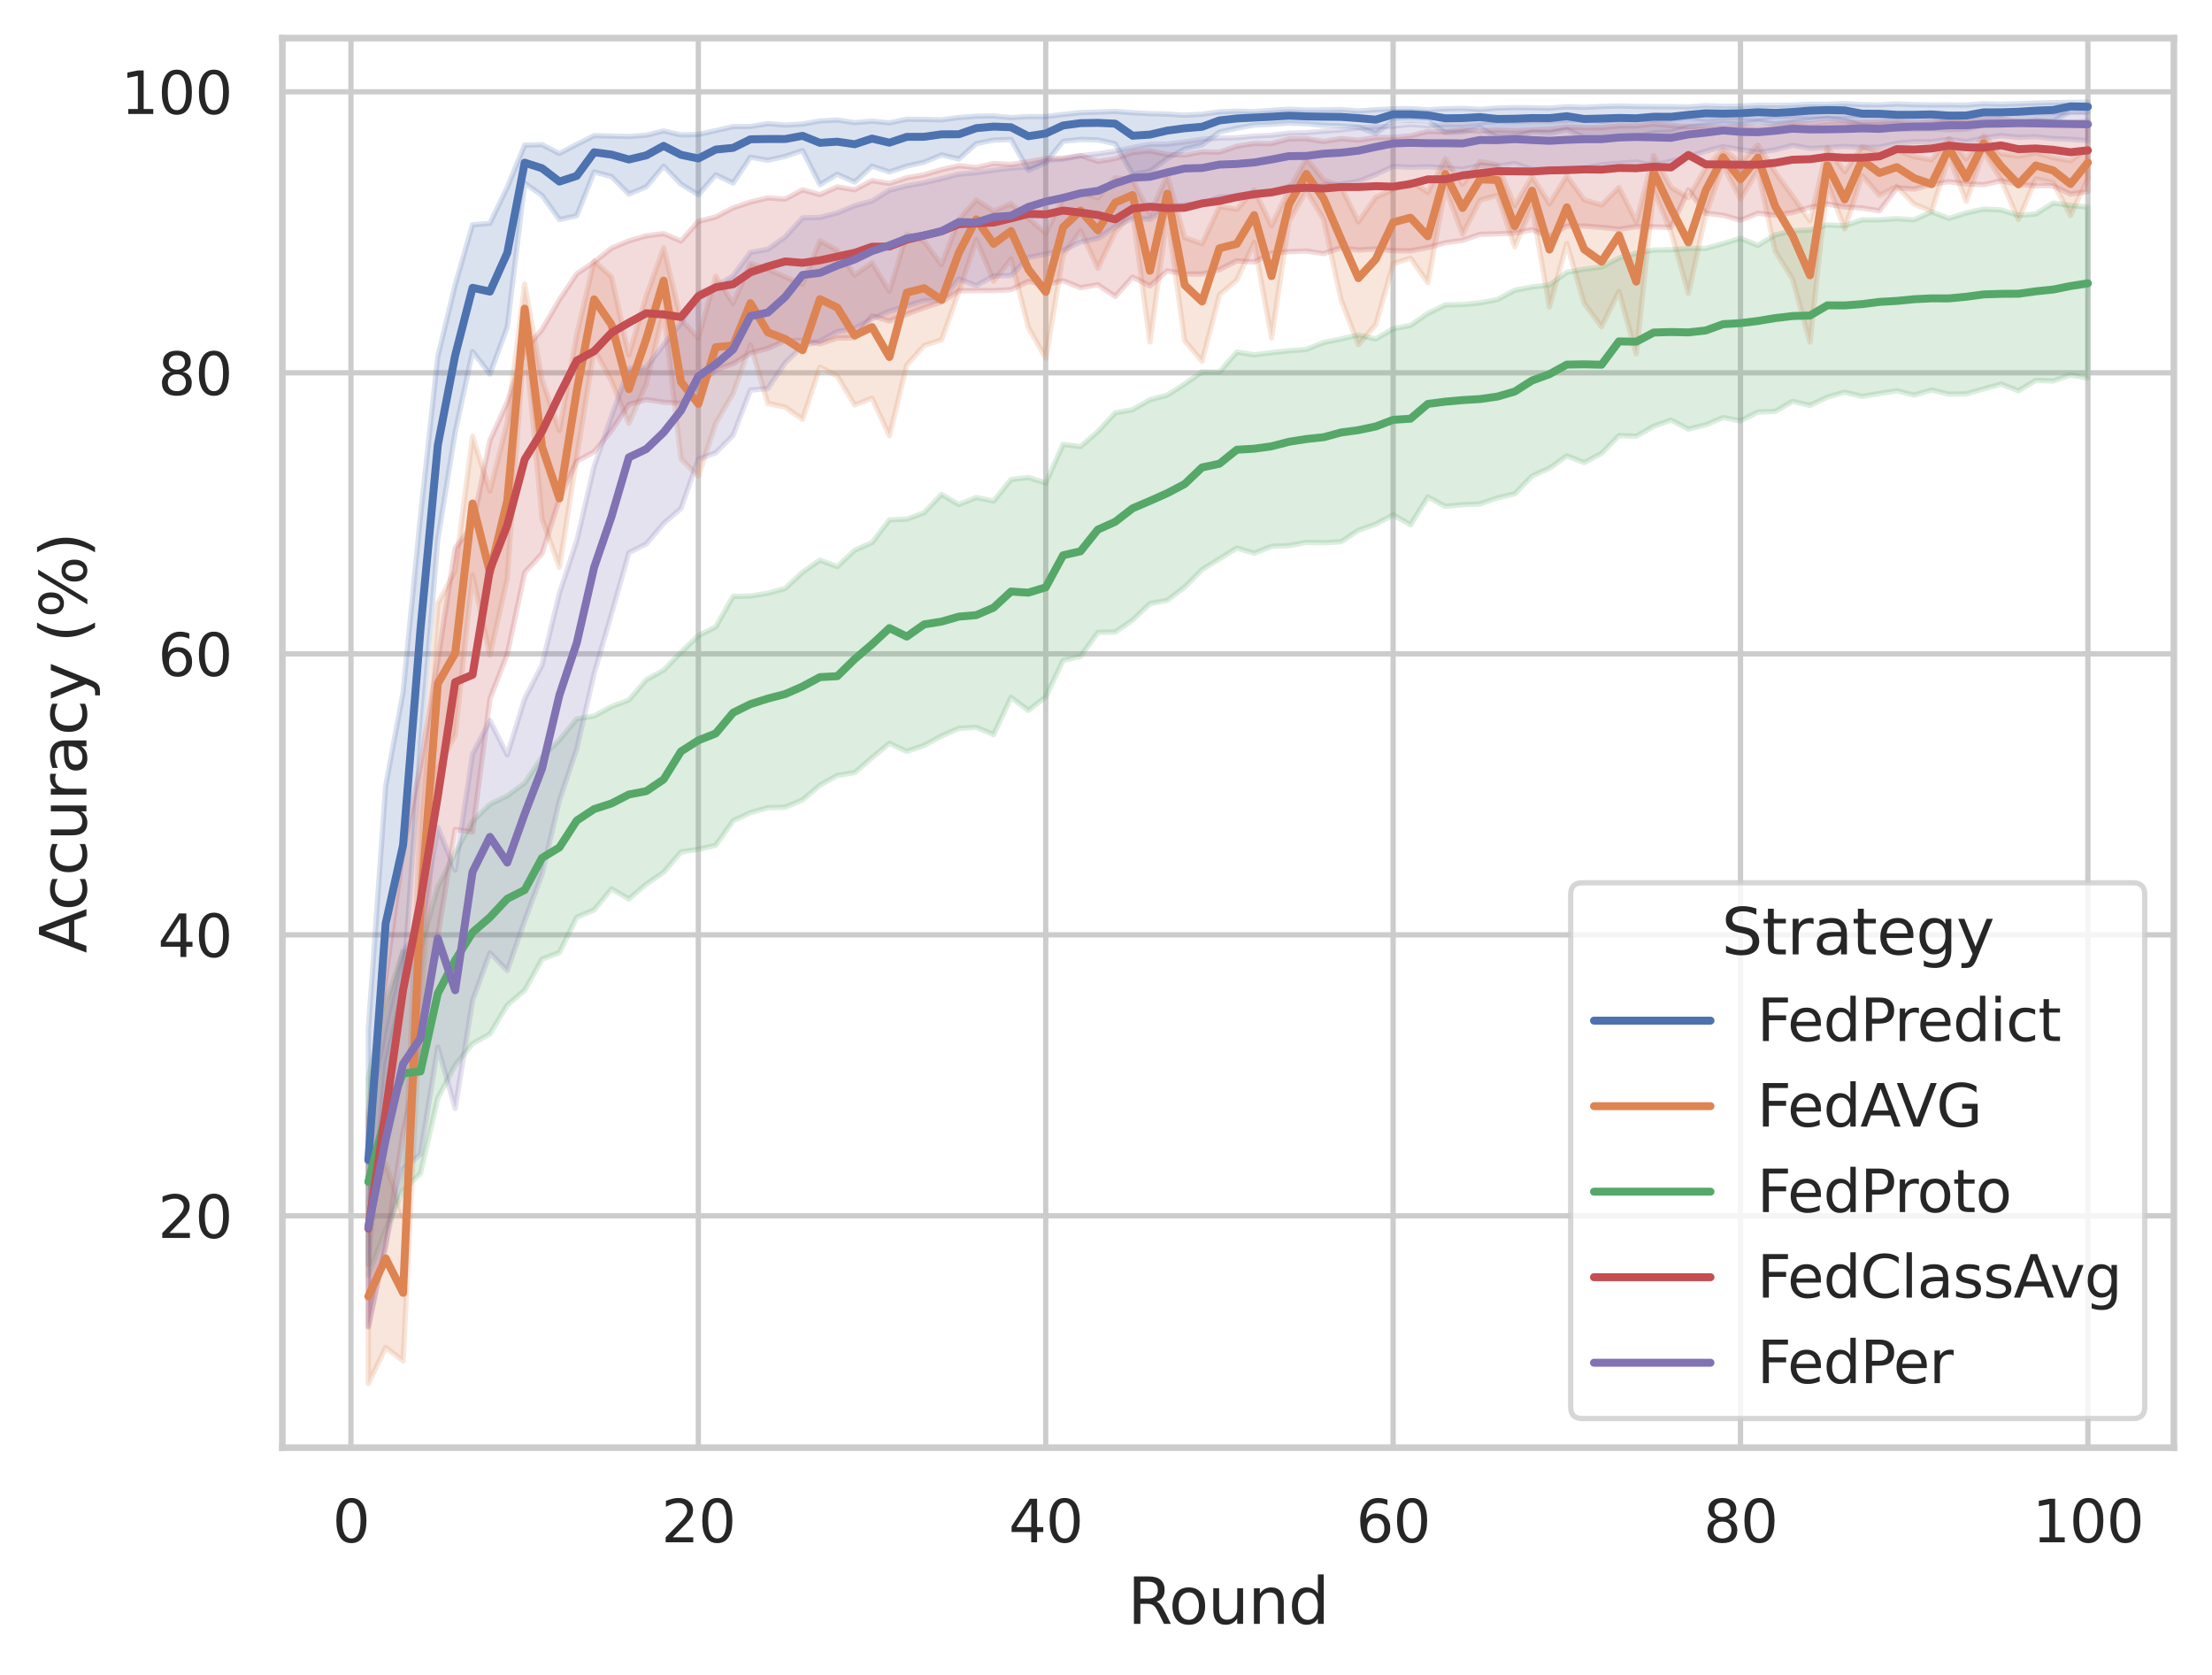 <?xml version="1.0" encoding="utf-8" standalone="no"?>
<!DOCTYPE svg PUBLIC "-//W3C//DTD SVG 1.1//EN"
  "http://www.w3.org/Graphics/SVG/1.1/DTD/svg11.dtd">
<svg xmlns:xlink="http://www.w3.org/1999/xlink" width="417.63pt" height="316.272pt" viewBox="0 0 417.63 316.272" xmlns="http://www.w3.org/2000/svg" version="1.1">
 <defs>
  <style type="text/css">*{stroke-linejoin: round; stroke-linecap: butt}</style>
 </defs>
 <g id="figure_1">
  <g id="patch_1">
   <path d="M 0 316.272 
L 417.63 316.272 
L 417.63 0 
L 0 0 
z
" style="fill: #ffffff"/>
  </g>
  <g id="axes_1">
   <g id="patch_2">
    <path d="M 53.31 273.312 
L 410.43 273.312 
L 410.43 7.2 
L 53.31 7.2 
z
" style="fill: #ffffff"/>
   </g>
   <g id="matplotlib.axis_1">
    <g id="xtick_1">
     <g id="line2d_1">
      <path d="M 66.263 273.312 
L 66.263 7.2 
" clip-path="url(#p48a1655f31)" style="fill: none; stroke: #cccccc; stroke-linecap: round"/>
     </g>
     <g id="text_1">
      <!-- 0 -->
      <g style="fill: #262626" transform="translate(62.764 291.17) scale(0.11 -0.11)">
       <defs>
        <path id="DejaVuSans-30" d="M 2034 4250 
Q 1547 4250 1301 3770 
Q 1056 3291 1056 2328 
Q 1056 1369 1301 889 
Q 1547 409 2034 409 
Q 2525 409 2770 889 
Q 3016 1369 3016 2328 
Q 3016 3291 2770 3770 
Q 2525 4250 2034 4250 
z
M 2034 4750 
Q 2819 4750 3233 4129 
Q 3647 3509 3647 2328 
Q 3647 1150 3233 529 
Q 2819 -91 2034 -91 
Q 1250 -91 836 529 
Q 422 1150 422 2328 
Q 422 3509 836 4129 
Q 1250 4750 2034 4750 
z
" transform="scale(0.016)"/>
       </defs>
       <use xlink:href="#DejaVuSans-30"/>
      </g>
     </g>
    </g>
    <g id="xtick_2">
     <g id="line2d_2">
      <path d="M 131.85 273.312 
L 131.85 7.2 
" clip-path="url(#p48a1655f31)" style="fill: none; stroke: #cccccc; stroke-linecap: round"/>
     </g>
     <g id="text_2">
      <!-- 20 -->
      <g style="fill: #262626" transform="translate(124.851 291.17) scale(0.11 -0.11)">
       <defs>
        <path id="DejaVuSans-32" d="M 1228 531 
L 3431 531 
L 3431 0 
L 469 0 
L 469 531 
Q 828 903 1448 1529 
Q 2069 2156 2228 2338 
Q 2531 2678 2651 2914 
Q 2772 3150 2772 3378 
Q 2772 3750 2511 3984 
Q 2250 4219 1831 4219 
Q 1534 4219 1204 4116 
Q 875 4013 500 3803 
L 500 4441 
Q 881 4594 1212 4672 
Q 1544 4750 1819 4750 
Q 2544 4750 2975 4387 
Q 3406 4025 3406 3419 
Q 3406 3131 3298 2873 
Q 3191 2616 2906 2266 
Q 2828 2175 2409 1742 
Q 1991 1309 1228 531 
z
" transform="scale(0.016)"/>
       </defs>
       <use xlink:href="#DejaVuSans-32"/>
       <use xlink:href="#DejaVuSans-30" x="63.623"/>
      </g>
     </g>
    </g>
    <g id="xtick_3">
     <g id="line2d_3">
      <path d="M 197.437 273.312 
L 197.437 7.2 
" clip-path="url(#p48a1655f31)" style="fill: none; stroke: #cccccc; stroke-linecap: round"/>
     </g>
     <g id="text_3">
      <!-- 40 -->
      <g style="fill: #262626" transform="translate(190.438 291.17) scale(0.11 -0.11)">
       <defs>
        <path id="DejaVuSans-34" d="M 2419 4116 
L 825 1625 
L 2419 1625 
L 2419 4116 
z
M 2253 4666 
L 3047 4666 
L 3047 1625 
L 3713 1625 
L 3713 1100 
L 3047 1100 
L 3047 0 
L 2419 0 
L 2419 1100 
L 313 1100 
L 313 1709 
L 2253 4666 
z
" transform="scale(0.016)"/>
       </defs>
       <use xlink:href="#DejaVuSans-34"/>
       <use xlink:href="#DejaVuSans-30" x="63.623"/>
      </g>
     </g>
    </g>
    <g id="xtick_4">
     <g id="line2d_4">
      <path d="M 263.024 273.312 
L 263.024 7.2 
" clip-path="url(#p48a1655f31)" style="fill: none; stroke: #cccccc; stroke-linecap: round"/>
     </g>
     <g id="text_4">
      <!-- 60 -->
      <g style="fill: #262626" transform="translate(256.025 291.17) scale(0.11 -0.11)">
       <defs>
        <path id="DejaVuSans-36" d="M 2113 2584 
Q 1688 2584 1439 2293 
Q 1191 2003 1191 1497 
Q 1191 994 1439 701 
Q 1688 409 2113 409 
Q 2538 409 2786 701 
Q 3034 994 3034 1497 
Q 3034 2003 2786 2293 
Q 2538 2584 2113 2584 
z
M 3366 4563 
L 3366 3988 
Q 3128 4100 2886 4159 
Q 2644 4219 2406 4219 
Q 1781 4219 1451 3797 
Q 1122 3375 1075 2522 
Q 1259 2794 1537 2939 
Q 1816 3084 2150 3084 
Q 2853 3084 3261 2657 
Q 3669 2231 3669 1497 
Q 3669 778 3244 343 
Q 2819 -91 2113 -91 
Q 1303 -91 875 529 
Q 447 1150 447 2328 
Q 447 3434 972 4092 
Q 1497 4750 2381 4750 
Q 2619 4750 2861 4703 
Q 3103 4656 3366 4563 
z
" transform="scale(0.016)"/>
       </defs>
       <use xlink:href="#DejaVuSans-36"/>
       <use xlink:href="#DejaVuSans-30" x="63.623"/>
      </g>
     </g>
    </g>
    <g id="xtick_5">
     <g id="line2d_5">
      <path d="M 328.61 273.312 
L 328.61 7.2 
" clip-path="url(#p48a1655f31)" style="fill: none; stroke: #cccccc; stroke-linecap: round"/>
     </g>
     <g id="text_5">
      <!-- 80 -->
      <g style="fill: #262626" transform="translate(321.612 291.17) scale(0.11 -0.11)">
       <defs>
        <path id="DejaVuSans-38" d="M 2034 2216 
Q 1584 2216 1326 1975 
Q 1069 1734 1069 1313 
Q 1069 891 1326 650 
Q 1584 409 2034 409 
Q 2484 409 2743 651 
Q 3003 894 3003 1313 
Q 3003 1734 2745 1975 
Q 2488 2216 2034 2216 
z
M 1403 2484 
Q 997 2584 770 2862 
Q 544 3141 544 3541 
Q 544 4100 942 4425 
Q 1341 4750 2034 4750 
Q 2731 4750 3128 4425 
Q 3525 4100 3525 3541 
Q 3525 3141 3298 2862 
Q 3072 2584 2669 2484 
Q 3125 2378 3379 2068 
Q 3634 1759 3634 1313 
Q 3634 634 3220 271 
Q 2806 -91 2034 -91 
Q 1263 -91 848 271 
Q 434 634 434 1313 
Q 434 1759 690 2068 
Q 947 2378 1403 2484 
z
M 1172 3481 
Q 1172 3119 1398 2916 
Q 1625 2713 2034 2713 
Q 2441 2713 2670 2916 
Q 2900 3119 2900 3481 
Q 2900 3844 2670 4047 
Q 2441 4250 2034 4250 
Q 1625 4250 1398 4047 
Q 1172 3844 1172 3481 
z
" transform="scale(0.016)"/>
       </defs>
       <use xlink:href="#DejaVuSans-38"/>
       <use xlink:href="#DejaVuSans-30" x="63.623"/>
      </g>
     </g>
    </g>
    <g id="xtick_6">
     <g id="line2d_6">
      <path d="M 394.197 273.312 
L 394.197 7.2 
" clip-path="url(#p48a1655f31)" style="fill: none; stroke: #cccccc; stroke-linecap: round"/>
     </g>
     <g id="text_6">
      <!-- 100 -->
      <g style="fill: #262626" transform="translate(383.699 291.17) scale(0.11 -0.11)">
       <defs>
        <path id="DejaVuSans-31" d="M 794 531 
L 1825 531 
L 1825 4091 
L 703 3866 
L 703 4441 
L 1819 4666 
L 2450 4666 
L 2450 531 
L 3481 531 
L 3481 0 
L 794 0 
L 794 531 
z
" transform="scale(0.016)"/>
       </defs>
       <use xlink:href="#DejaVuSans-31"/>
       <use xlink:href="#DejaVuSans-30" x="63.623"/>
       <use xlink:href="#DejaVuSans-30" x="127.246"/>
      </g>
     </g>
    </g>
    <g id="text_7">
     <!-- Round -->
     <g style="fill: #262626" transform="translate(212.886 306.576) scale(0.12 -0.12)">
      <defs>
       <path id="DejaVuSans-52" d="M 2841 2188 
Q 3044 2119 3236 1894 
Q 3428 1669 3622 1275 
L 4263 0 
L 3584 0 
L 2988 1197 
Q 2756 1666 2539 1819 
Q 2322 1972 1947 1972 
L 1259 1972 
L 1259 0 
L 628 0 
L 628 4666 
L 2053 4666 
Q 2853 4666 3247 4331 
Q 3641 3997 3641 3322 
Q 3641 2881 3436 2590 
Q 3231 2300 2841 2188 
z
M 1259 4147 
L 1259 2491 
L 2053 2491 
Q 2509 2491 2742 2702 
Q 2975 2913 2975 3322 
Q 2975 3731 2742 3939 
Q 2509 4147 2053 4147 
L 1259 4147 
z
" transform="scale(0.016)"/>
       <path id="DejaVuSans-6f" d="M 1959 3097 
Q 1497 3097 1228 2736 
Q 959 2375 959 1747 
Q 959 1119 1226 758 
Q 1494 397 1959 397 
Q 2419 397 2687 759 
Q 2956 1122 2956 1747 
Q 2956 2369 2687 2733 
Q 2419 3097 1959 3097 
z
M 1959 3584 
Q 2709 3584 3137 3096 
Q 3566 2609 3566 1747 
Q 3566 888 3137 398 
Q 2709 -91 1959 -91 
Q 1206 -91 779 398 
Q 353 888 353 1747 
Q 353 2609 779 3096 
Q 1206 3584 1959 3584 
z
" transform="scale(0.016)"/>
       <path id="DejaVuSans-75" d="M 544 1381 
L 544 3500 
L 1119 3500 
L 1119 1403 
Q 1119 906 1312 657 
Q 1506 409 1894 409 
Q 2359 409 2629 706 
Q 2900 1003 2900 1516 
L 2900 3500 
L 3475 3500 
L 3475 0 
L 2900 0 
L 2900 538 
Q 2691 219 2414 64 
Q 2138 -91 1772 -91 
Q 1169 -91 856 284 
Q 544 659 544 1381 
z
M 1991 3584 
L 1991 3584 
z
" transform="scale(0.016)"/>
       <path id="DejaVuSans-6e" d="M 3513 2113 
L 3513 0 
L 2938 0 
L 2938 2094 
Q 2938 2591 2744 2837 
Q 2550 3084 2163 3084 
Q 1697 3084 1428 2787 
Q 1159 2491 1159 1978 
L 1159 0 
L 581 0 
L 581 3500 
L 1159 3500 
L 1159 2956 
Q 1366 3272 1645 3428 
Q 1925 3584 2291 3584 
Q 2894 3584 3203 3211 
Q 3513 2838 3513 2113 
z
" transform="scale(0.016)"/>
       <path id="DejaVuSans-64" d="M 2906 2969 
L 2906 4863 
L 3481 4863 
L 3481 0 
L 2906 0 
L 2906 525 
Q 2725 213 2448 61 
Q 2172 -91 1784 -91 
Q 1150 -91 751 415 
Q 353 922 353 1747 
Q 353 2572 751 3078 
Q 1150 3584 1784 3584 
Q 2172 3584 2448 3432 
Q 2725 3281 2906 2969 
z
M 947 1747 
Q 947 1113 1208 752 
Q 1469 391 1925 391 
Q 2381 391 2643 752 
Q 2906 1113 2906 1747 
Q 2906 2381 2643 2742 
Q 2381 3103 1925 3103 
Q 1469 3103 1208 2742 
Q 947 2381 947 1747 
z
" transform="scale(0.016)"/>
      </defs>
      <use xlink:href="#DejaVuSans-52"/>
      <use xlink:href="#DejaVuSans-6f" x="64.982"/>
      <use xlink:href="#DejaVuSans-75" x="126.164"/>
      <use xlink:href="#DejaVuSans-6e" x="189.543"/>
      <use xlink:href="#DejaVuSans-64" x="252.922"/>
     </g>
    </g>
   </g>
   <g id="matplotlib.axis_2">
    <g id="ytick_1">
     <g id="line2d_7">
      <path d="M 53.31 229.54 
L 410.43 229.54 
" clip-path="url(#p48a1655f31)" style="fill: none; stroke: #cccccc; stroke-linecap: round"/>
     </g>
     <g id="text_8">
      <!-- 20 -->
      <g style="fill: #262626" transform="translate(29.812 233.719) scale(0.11 -0.11)">
       <use xlink:href="#DejaVuSans-32"/>
       <use xlink:href="#DejaVuSans-30" x="63.623"/>
      </g>
     </g>
    </g>
    <g id="ytick_2">
     <g id="line2d_8">
      <path d="M 53.31 176.489 
L 410.43 176.489 
" clip-path="url(#p48a1655f31)" style="fill: none; stroke: #cccccc; stroke-linecap: round"/>
     </g>
     <g id="text_9">
      <!-- 40 -->
      <g style="fill: #262626" transform="translate(29.812 180.668) scale(0.11 -0.11)">
       <use xlink:href="#DejaVuSans-34"/>
       <use xlink:href="#DejaVuSans-30" x="63.623"/>
      </g>
     </g>
    </g>
    <g id="ytick_3">
     <g id="line2d_9">
      <path d="M 53.31 123.438 
L 410.43 123.438 
" clip-path="url(#p48a1655f31)" style="fill: none; stroke: #cccccc; stroke-linecap: round"/>
     </g>
     <g id="text_10">
      <!-- 60 -->
      <g style="fill: #262626" transform="translate(29.812 127.617) scale(0.11 -0.11)">
       <use xlink:href="#DejaVuSans-36"/>
       <use xlink:href="#DejaVuSans-30" x="63.623"/>
      </g>
     </g>
    </g>
    <g id="ytick_4">
     <g id="line2d_10">
      <path d="M 53.31 70.386 
L 410.43 70.386 
" clip-path="url(#p48a1655f31)" style="fill: none; stroke: #cccccc; stroke-linecap: round"/>
     </g>
     <g id="text_11">
      <!-- 80 -->
      <g style="fill: #262626" transform="translate(29.812 74.566) scale(0.11 -0.11)">
       <use xlink:href="#DejaVuSans-38"/>
       <use xlink:href="#DejaVuSans-30" x="63.623"/>
      </g>
     </g>
    </g>
    <g id="ytick_5">
     <g id="line2d_11">
      <path d="M 53.31 17.335 
L 410.43 17.335 
" clip-path="url(#p48a1655f31)" style="fill: none; stroke: #cccccc; stroke-linecap: round"/>
     </g>
     <g id="text_12">
      <!-- 100 -->
      <g style="fill: #262626" transform="translate(22.814 21.514) scale(0.11 -0.11)">
       <use xlink:href="#DejaVuSans-31"/>
       <use xlink:href="#DejaVuSans-30" x="63.623"/>
       <use xlink:href="#DejaVuSans-30" x="127.246"/>
      </g>
     </g>
    </g>
    <g id="text_13">
     <!-- Accuracy (%) -->
     <g style="fill: #262626" transform="translate(16.318 179.939) rotate(-90) scale(0.12 -0.12)">
      <defs>
       <path id="DejaVuSans-41" d="M 2188 4044 
L 1331 1722 
L 3047 1722 
L 2188 4044 
z
M 1831 4666 
L 2547 4666 
L 4325 0 
L 3669 0 
L 3244 1197 
L 1141 1197 
L 716 0 
L 50 0 
L 1831 4666 
z
" transform="scale(0.016)"/>
       <path id="DejaVuSans-63" d="M 3122 3366 
L 3122 2828 
Q 2878 2963 2633 3030 
Q 2388 3097 2138 3097 
Q 1578 3097 1268 2742 
Q 959 2388 959 1747 
Q 959 1106 1268 751 
Q 1578 397 2138 397 
Q 2388 397 2633 464 
Q 2878 531 3122 666 
L 3122 134 
Q 2881 22 2623 -34 
Q 2366 -91 2075 -91 
Q 1284 -91 818 406 
Q 353 903 353 1747 
Q 353 2603 823 3093 
Q 1294 3584 2113 3584 
Q 2378 3584 2631 3529 
Q 2884 3475 3122 3366 
z
" transform="scale(0.016)"/>
       <path id="DejaVuSans-72" d="M 2631 2963 
Q 2534 3019 2420 3045 
Q 2306 3072 2169 3072 
Q 1681 3072 1420 2755 
Q 1159 2438 1159 1844 
L 1159 0 
L 581 0 
L 581 3500 
L 1159 3500 
L 1159 2956 
Q 1341 3275 1631 3429 
Q 1922 3584 2338 3584 
Q 2397 3584 2469 3576 
Q 2541 3569 2628 3553 
L 2631 2963 
z
" transform="scale(0.016)"/>
       <path id="DejaVuSans-61" d="M 2194 1759 
Q 1497 1759 1228 1600 
Q 959 1441 959 1056 
Q 959 750 1161 570 
Q 1363 391 1709 391 
Q 2188 391 2477 730 
Q 2766 1069 2766 1631 
L 2766 1759 
L 2194 1759 
z
M 3341 1997 
L 3341 0 
L 2766 0 
L 2766 531 
Q 2569 213 2275 61 
Q 1981 -91 1556 -91 
Q 1019 -91 701 211 
Q 384 513 384 1019 
Q 384 1609 779 1909 
Q 1175 2209 1959 2209 
L 2766 2209 
L 2766 2266 
Q 2766 2663 2505 2880 
Q 2244 3097 1772 3097 
Q 1472 3097 1187 3025 
Q 903 2953 641 2809 
L 641 3341 
Q 956 3463 1253 3523 
Q 1550 3584 1831 3584 
Q 2591 3584 2966 3190 
Q 3341 2797 3341 1997 
z
" transform="scale(0.016)"/>
       <path id="DejaVuSans-79" d="M 2059 -325 
Q 1816 -950 1584 -1140 
Q 1353 -1331 966 -1331 
L 506 -1331 
L 506 -850 
L 844 -850 
Q 1081 -850 1212 -737 
Q 1344 -625 1503 -206 
L 1606 56 
L 191 3500 
L 800 3500 
L 1894 763 
L 2988 3500 
L 3597 3500 
L 2059 -325 
z
" transform="scale(0.016)"/>
       <path id="DejaVuSans-20" transform="scale(0.016)"/>
       <path id="DejaVuSans-28" d="M 1984 4856 
Q 1566 4138 1362 3434 
Q 1159 2731 1159 2009 
Q 1159 1288 1364 580 
Q 1569 -128 1984 -844 
L 1484 -844 
Q 1016 -109 783 600 
Q 550 1309 550 2009 
Q 550 2706 781 3412 
Q 1013 4119 1484 4856 
L 1984 4856 
z
" transform="scale(0.016)"/>
       <path id="DejaVuSans-25" d="M 4653 2053 
Q 4381 2053 4226 1822 
Q 4072 1591 4072 1178 
Q 4072 772 4226 539 
Q 4381 306 4653 306 
Q 4919 306 5073 539 
Q 5228 772 5228 1178 
Q 5228 1588 5073 1820 
Q 4919 2053 4653 2053 
z
M 4653 2450 
Q 5147 2450 5437 2106 
Q 5728 1763 5728 1178 
Q 5728 594 5436 251 
Q 5144 -91 4653 -91 
Q 4153 -91 3862 251 
Q 3572 594 3572 1178 
Q 3572 1766 3864 2108 
Q 4156 2450 4653 2450 
z
M 1428 4353 
Q 1159 4353 1004 4120 
Q 850 3888 850 3481 
Q 850 3069 1003 2837 
Q 1156 2606 1428 2606 
Q 1700 2606 1854 2837 
Q 2009 3069 2009 3481 
Q 2009 3884 1853 4118 
Q 1697 4353 1428 4353 
z
M 4250 4750 
L 4750 4750 
L 1831 -91 
L 1331 -91 
L 4250 4750 
z
M 1428 4750 
Q 1922 4750 2215 4408 
Q 2509 4066 2509 3481 
Q 2509 2891 2217 2550 
Q 1925 2209 1428 2209 
Q 931 2209 642 2551 
Q 353 2894 353 3481 
Q 353 4063 643 4406 
Q 934 4750 1428 4750 
z
" transform="scale(0.016)"/>
       <path id="DejaVuSans-29" d="M 513 4856 
L 1013 4856 
Q 1481 4119 1714 3412 
Q 1947 2706 1947 2009 
Q 1947 1309 1714 600 
Q 1481 -109 1013 -844 
L 513 -844 
Q 928 -128 1133 580 
Q 1338 1288 1338 2009 
Q 1338 2731 1133 3434 
Q 928 4138 513 4856 
z
" transform="scale(0.016)"/>
      </defs>
      <use xlink:href="#DejaVuSans-41"/>
      <use xlink:href="#DejaVuSans-63" x="66.658"/>
      <use xlink:href="#DejaVuSans-63" x="121.639"/>
      <use xlink:href="#DejaVuSans-75" x="176.619"/>
      <use xlink:href="#DejaVuSans-72" x="239.998"/>
      <use xlink:href="#DejaVuSans-61" x="281.111"/>
      <use xlink:href="#DejaVuSans-63" x="342.391"/>
      <use xlink:href="#DejaVuSans-79" x="397.371"/>
      <use xlink:href="#DejaVuSans-20" x="456.551"/>
      <use xlink:href="#DejaVuSans-28" x="488.338"/>
      <use xlink:href="#DejaVuSans-25" x="527.352"/>
      <use xlink:href="#DejaVuSans-29" x="622.371"/>
     </g>
    </g>
   </g>
   <g id="PolyCollection_1">
    <defs>
     <path id="mb76aafda87" d="M 69.543 -121.993 
L 69.543 -77.539 
L 72.822 -115.232 
L 76.101 -129.69 
L 79.381 -175.69 
L 82.66 -214.46 
L 85.939 -234.716 
L 89.219 -249.898 
L 92.498 -245.663 
L 95.777 -254.578 
L 99.057 -281.689 
L 102.336 -279.394 
L 105.615 -274.829 
L 108.895 -275.548 
L 112.174 -283.821 
L 115.453 -282.948 
L 118.733 -279.639 
L 122.012 -281.008 
L 125.291 -284.905 
L 128.571 -281.523 
L 131.85 -279.495 
L 135.13 -283.277 
L 138.409 -281.712 
L 141.688 -286.595 
L 144.968 -286.016 
L 148.247 -286.761 
L 151.526 -287.848 
L 154.806 -281.404 
L 158.085 -283.396 
L 161.364 -281.898 
L 164.644 -284.91 
L 167.923 -283.811 
L 171.202 -284.914 
L 174.482 -285.649 
L 177.761 -287.031 
L 181.04 -286.265 
L 184.32 -289.161 
L 187.599 -289.819 
L 190.878 -289.949 
L 194.158 -284.106 
L 197.437 -285.535 
L 200.716 -289.598 
L 203.996 -289.946 
L 207.275 -289.86 
L 210.554 -289.135 
L 213.834 -283.334 
L 217.113 -283.934 
L 220.392 -286.351 
L 223.672 -288.141 
L 226.951 -288.947 
L 230.23 -291.33 
L 233.51 -292.081 
L 236.789 -292.666 
L 240.068 -292.821 
L 243.348 -293.045 
L 246.627 -292.917 
L 249.906 -292.612 
L 253.186 -292.506 
L 256.465 -292.31 
L 259.744 -291.081 
L 263.024 -293.473 
L 266.303 -293.586 
L 269.582 -293.448 
L 272.862 -291.255 
L 276.141 -291.378 
L 279.42 -292.22 
L 282.7 -290.335 
L 285.979 -290.448 
L 289.258 -291.378 
L 292.538 -291.128 
L 295.817 -291.828 
L 299.096 -290.332 
L 302.376 -290.287 
L 305.655 -290.32 
L 308.934 -290.378 
L 312.214 -291.212 
L 315.493 -291.31 
L 318.772 -292.321 
L 322.052 -292.655 
L 325.331 -293.004 
L 328.61 -292.814 
L 331.89 -293.317 
L 335.169 -292.843 
L 338.449 -293.249 
L 341.728 -293.559 
L 345.007 -293.979 
L 348.287 -293.548 
L 351.566 -292.588 
L 354.845 -292.167 
L 358.125 -291.867 
L 361.404 -291.88 
L 364.683 -291.961 
L 367.963 -291.784 
L 371.242 -291.883 
L 374.521 -292.691 
L 377.801 -292.847 
L 381.08 -292.966 
L 384.359 -293.471 
L 387.639 -293.385 
L 390.918 -295.294 
L 394.197 -295.15 
L 394.197 -296.976 
L 394.197 -296.976 
L 390.918 -296.939 
L 387.639 -296.883 
L 384.359 -296.812 
L 381.08 -296.687 
L 377.801 -296.591 
L 374.521 -296.692 
L 371.242 -296.436 
L 367.963 -296.482 
L 364.683 -296.47 
L 361.404 -296.509 
L 358.125 -296.646 
L 354.845 -296.47 
L 351.566 -296.516 
L 348.287 -296.704 
L 345.007 -296.561 
L 341.728 -296.597 
L 338.449 -296.451 
L 335.169 -296.376 
L 331.89 -296.408 
L 328.61 -296.234 
L 325.331 -296.204 
L 322.052 -296.33 
L 318.772 -296.09 
L 315.493 -296.144 
L 312.214 -296.149 
L 308.934 -296.179 
L 305.655 -296.276 
L 302.376 -296.175 
L 299.096 -296.003 
L 295.817 -296.122 
L 292.538 -295.849 
L 289.258 -295.931 
L 285.979 -295.958 
L 282.7 -295.873 
L 279.42 -295.611 
L 276.141 -295.817 
L 272.862 -295.743 
L 269.582 -295.536 
L 266.303 -295.761 
L 263.024 -295.714 
L 259.744 -295.554 
L 256.465 -295.32 
L 253.186 -295.574 
L 249.906 -295.527 
L 246.627 -295.502 
L 243.348 -295.655 
L 240.068 -295.431 
L 236.789 -295.195 
L 233.51 -295.274 
L 230.23 -295.146 
L 226.951 -294.7 
L 223.672 -294.526 
L 220.392 -294.739 
L 217.113 -294.816 
L 213.834 -294.992 
L 210.554 -295.237 
L 207.275 -295.117 
L 203.996 -295.002 
L 200.716 -294.663 
L 197.437 -294.255 
L 194.158 -294.281 
L 190.878 -294.062 
L 187.599 -294.375 
L 184.32 -294.331 
L 181.04 -294.082 
L 177.761 -293.648 
L 174.482 -293.721 
L 171.202 -293.753 
L 167.923 -293.085 
L 164.644 -293.389 
L 161.364 -293.121 
L 158.085 -293.605 
L 154.806 -293.437 
L 151.526 -292.847 
L 148.247 -292.648 
L 144.968 -292.93 
L 141.688 -292.395 
L 138.409 -292.37 
L 135.13 -291.608 
L 131.85 -290.891 
L 128.571 -290.797 
L 125.291 -291.557 
L 122.012 -290.741 
L 118.733 -290.497 
L 115.453 -290.59 
L 112.174 -290.663 
L 108.895 -289.007 
L 105.615 -287.296 
L 102.336 -288.955 
L 99.057 -288.873 
L 95.777 -280.903 
L 92.498 -274.106 
L 89.219 -273.841 
L 85.939 -262.468 
L 82.66 -248.954 
L 79.381 -218.725 
L 76.101 -185.507 
L 72.822 -167.902 
L 69.543 -121.993 
z
" style="stroke: #4c72b0; stroke-opacity: 0.2"/>
    </defs>
    <g clip-path="url(#p48a1655f31)">
     <use xlink:href="#mb76aafda87" x="0" y="316.272" style="fill: #4c72b0; fill-opacity: 0.2; stroke: #4c72b0; stroke-opacity: 0.2"/>
    </g>
   </g>
   <g id="PolyCollection_2">
    <defs>
     <path id="m22047b5c78" d="M 69.543 -89.647 
L 69.543 -55.056 
L 72.822 -61.88 
L 76.101 -59.355 
L 79.381 -125.767 
L 82.66 -171.213 
L 85.939 -177.458 
L 89.219 -207.678 
L 92.498 -192.587 
L 95.777 -207.056 
L 99.057 -253.133 
L 102.336 -218.365 
L 105.615 -209.175 
L 108.895 -230.017 
L 112.174 -250.336 
L 115.453 -244.319 
L 118.733 -236.33 
L 122.012 -243.762 
L 125.291 -257.443 
L 128.571 -229.636 
L 131.85 -226.345 
L 135.13 -236.361 
L 138.409 -241.976 
L 141.688 -251.187 
L 144.968 -240.123 
L 148.247 -239.396 
L 151.526 -237.114 
L 154.806 -246.988 
L 158.085 -245.276 
L 161.364 -239.814 
L 164.644 -241.106 
L 167.923 -234.016 
L 171.202 -247.381 
L 174.482 -251.041 
L 177.761 -252.126 
L 181.04 -261.205 
L 184.32 -271.006 
L 187.599 -263.199 
L 190.878 -267.371 
L 194.158 -254.445 
L 197.437 -248.671 
L 200.716 -268.08 
L 203.996 -272.701 
L 207.275 -265.614 
L 210.554 -272.501 
L 213.834 -276.071 
L 217.113 -251.702 
L 220.392 -275.595 
L 223.672 -251.962 
L 226.951 -248.076 
L 230.23 -260.634 
L 233.51 -263.428 
L 236.789 -270.513 
L 240.068 -252.474 
L 243.348 -274.42 
L 246.627 -280.256 
L 249.906 -274.822 
L 253.186 -259.747 
L 256.465 -251.178 
L 259.744 -254.99 
L 263.024 -266.474 
L 266.303 -267.545 
L 269.582 -262.879 
L 272.862 -280.709 
L 276.141 -272.046 
L 279.42 -278.45 
L 282.7 -279.403 
L 285.979 -269.703 
L 289.258 -277.24 
L 292.538 -258.343 
L 295.817 -270.303 
L 299.096 -259.012 
L 302.376 -254.561 
L 305.655 -261.249 
L 308.934 -249.443 
L 312.214 -280.343 
L 315.493 -272.495 
L 318.772 -260.898 
L 322.052 -275.794 
L 325.331 -285.006 
L 328.61 -278.689 
L 331.89 -284.089 
L 335.169 -268.829 
L 338.449 -263.588 
L 341.728 -251.681 
L 345.007 -281.811 
L 348.287 -273.047 
L 351.566 -283.125 
L 354.845 -279.388 
L 358.125 -281.073 
L 361.404 -277.74 
L 364.683 -276.387 
L 367.963 -286.655 
L 371.242 -278.267 
L 374.521 -287.563 
L 377.801 -282.367 
L 381.08 -274.823 
L 384.359 -282.507 
L 387.639 -281.791 
L 390.918 -275.588 
L 394.197 -282.544 
L 394.197 -288.335 
L 394.197 -288.335 
L 390.918 -285.903 
L 387.639 -286.503 
L 384.359 -287.432 
L 381.08 -286.786 
L 377.801 -287.285 
L 374.521 -290.64 
L 371.242 -286.276 
L 367.963 -290.066 
L 364.683 -286.106 
L 361.404 -286.692 
L 358.125 -287.892 
L 354.845 -287.568 
L 351.566 -288.64 
L 348.287 -283.862 
L 345.007 -288.429 
L 341.728 -274.587 
L 338.449 -279.292 
L 335.169 -283.756 
L 331.89 -288.915 
L 328.61 -285.581 
L 325.331 -288.134 
L 322.052 -284.576 
L 318.772 -278.949 
L 315.493 -280.906 
L 312.214 -286.894 
L 308.934 -274.444 
L 305.655 -280.87 
L 302.376 -277.565 
L 299.096 -278.563 
L 295.817 -283.052 
L 292.538 -277.79 
L 289.258 -282.955 
L 285.979 -277.467 
L 282.7 -285.191 
L 279.42 -285.77 
L 276.141 -281.51 
L 272.862 -286.283 
L 269.582 -279.975 
L 266.303 -281.989 
L 263.024 -280.489 
L 259.744 -279.024 
L 256.465 -274.405 
L 253.186 -280.976 
L 249.906 -282.348 
L 246.627 -286.35 
L 243.348 -280.461 
L 240.068 -273.683 
L 236.789 -280.401 
L 233.51 -276.758 
L 230.23 -277.267 
L 226.951 -270.255 
L 223.672 -271.416 
L 220.392 -283.201 
L 217.113 -275.924 
L 213.834 -282.366 
L 210.554 -282.71 
L 207.275 -278.911 
L 203.996 -279.953 
L 200.716 -278.816 
L 197.437 -272.248 
L 194.158 -275.066 
L 190.878 -277.809 
L 187.599 -276.424 
L 184.32 -278.548 
L 181.04 -274.809 
L 177.761 -266.3 
L 174.482 -270.717 
L 171.202 -272.081 
L 167.923 -261.283 
L 164.644 -266.645 
L 161.364 -264.34 
L 158.085 -268.988 
L 154.806 -270.831 
L 151.526 -262.585 
L 148.247 -264.008 
L 144.968 -265.439 
L 141.688 -266.563 
L 138.409 -258.958 
L 135.13 -264.096 
L 131.85 -252.43 
L 128.571 -256.033 
L 125.291 -269.502 
L 122.012 -260.342 
L 118.733 -249.266 
L 115.453 -263.994 
L 112.174 -267.02 
L 108.895 -253.091 
L 105.615 -234.999 
L 102.336 -244.615 
L 99.057 -262.624 
L 95.777 -236.501 
L 92.498 -223.566 
L 89.219 -233.889 
L 85.939 -208.533 
L 82.66 -202.317 
L 79.381 -163.094 
L 76.101 -86.539 
L 72.822 -96.58 
L 69.543 -89.647 
z
" style="stroke: #dd8452; stroke-opacity: 0.2"/>
    </defs>
    <g clip-path="url(#p48a1655f31)">
     <use xlink:href="#m22047b5c78" x="0" y="316.272" style="fill: #dd8452; fill-opacity: 0.2; stroke: #dd8452; stroke-opacity: 0.2"/>
    </g>
   </g>
   <g id="PolyCollection_3">
    <defs>
     <path id="m32f30359c5" d="M 69.543 -112.751 
L 69.543 -75.556 
L 72.822 -84.195 
L 76.101 -91.62 
L 79.381 -94.727 
L 82.66 -108.948 
L 85.939 -115.195 
L 89.219 -119.23 
L 92.498 -121.092 
L 95.777 -126.527 
L 99.057 -129.316 
L 102.336 -135.189 
L 105.615 -136.446 
L 108.895 -143.107 
L 112.174 -144.489 
L 115.453 -148.45 
L 118.733 -146.551 
L 122.012 -149.348 
L 125.291 -151.592 
L 128.571 -155.434 
L 131.85 -155.928 
L 135.13 -156.688 
L 138.409 -161.323 
L 141.688 -162.853 
L 144.968 -163.791 
L 148.247 -163.877 
L 151.526 -165.269 
L 154.806 -168.053 
L 158.085 -169.868 
L 161.364 -170.415 
L 164.644 -173.236 
L 167.923 -175.945 
L 171.202 -174.41 
L 174.482 -175.532 
L 177.761 -177.325 
L 181.04 -178.764 
L 184.32 -178.947 
L 187.599 -177.593 
L 190.878 -184.616 
L 194.158 -182.147 
L 197.437 -184.707 
L 200.716 -191.588 
L 203.996 -192.361 
L 207.275 -196.872 
L 210.554 -196.959 
L 213.834 -199.196 
L 217.113 -202.326 
L 220.392 -202.935 
L 223.672 -205.431 
L 226.951 -208.744 
L 230.23 -210.763 
L 233.51 -212.805 
L 236.789 -211.83 
L 240.068 -213.128 
L 243.348 -213.259 
L 246.627 -213.874 
L 249.906 -213.811 
L 253.186 -213.982 
L 256.465 -216.148 
L 259.744 -217.317 
L 263.024 -219.066 
L 266.303 -217.197 
L 269.582 -222.454 
L 272.862 -220.679 
L 276.141 -220.982 
L 279.42 -221.12 
L 282.7 -222.267 
L 285.979 -223.035 
L 289.258 -226.42 
L 292.538 -227.878 
L 295.817 -230.204 
L 299.096 -228.945 
L 302.376 -230.671 
L 305.655 -234.036 
L 308.934 -233.927 
L 312.214 -235.783 
L 315.493 -236.966 
L 318.772 -235.254 
L 322.052 -236.072 
L 325.331 -237.428 
L 328.61 -236.815 
L 331.89 -238.488 
L 335.169 -238.6 
L 338.449 -240.502 
L 341.728 -239.731 
L 345.007 -241.298 
L 348.287 -242.231 
L 351.566 -241.429 
L 354.845 -241.973 
L 358.125 -242.493 
L 361.404 -241.675 
L 364.683 -242.633 
L 367.963 -241.867 
L 371.242 -241.91 
L 374.521 -242.853 
L 377.801 -243.754 
L 381.08 -242.496 
L 384.359 -244.461 
L 387.639 -244.338 
L 390.918 -245.478 
L 394.197 -244.895 
L 394.197 -277.169 
L 394.197 -277.169 
L 390.918 -277.485 
L 387.639 -277.925 
L 384.359 -275.866 
L 381.08 -275.61 
L 377.801 -276.642 
L 374.521 -276.789 
L 371.242 -276.08 
L 367.963 -275.039 
L 364.683 -276.271 
L 361.404 -274.765 
L 358.125 -274.989 
L 354.845 -274.768 
L 351.566 -274.754 
L 348.287 -273.657 
L 345.007 -273.812 
L 341.728 -272.848 
L 338.449 -272.719 
L 335.169 -271.911 
L 331.89 -269.937 
L 328.61 -271.284 
L 325.331 -270.292 
L 322.052 -269.366 
L 318.772 -269.381 
L 315.493 -269.122 
L 312.214 -269.068 
L 308.934 -268.458 
L 305.655 -267.561 
L 302.376 -265.856 
L 299.096 -265.455 
L 295.817 -264.864 
L 292.538 -262.471 
L 289.258 -262.107 
L 285.979 -261.471 
L 282.7 -259.716 
L 279.42 -259.099 
L 276.141 -258.762 
L 272.862 -258.704 
L 269.582 -257.097 
L 266.303 -254.843 
L 263.024 -254.198 
L 259.744 -252.268 
L 256.465 -253.042 
L 253.186 -252.269 
L 249.906 -251.613 
L 246.627 -250.298 
L 243.348 -250.047 
L 240.068 -249.687 
L 236.789 -249.285 
L 233.51 -249.795 
L 230.23 -246.026 
L 226.951 -246.044 
L 223.672 -243.774 
L 220.392 -241.679 
L 217.113 -240.798 
L 213.834 -238.923 
L 210.554 -238.324 
L 207.275 -234.788 
L 203.996 -231.953 
L 200.716 -232.378 
L 197.437 -225.089 
L 194.158 -226.135 
L 190.878 -225.738 
L 187.599 -221.686 
L 184.32 -222.343 
L 181.04 -221.015 
L 177.761 -222.939 
L 174.482 -219.471 
L 171.202 -218.266 
L 167.923 -218.116 
L 164.644 -213.835 
L 161.364 -212.395 
L 158.085 -209.299 
L 154.806 -210.517 
L 151.526 -208.244 
L 148.247 -205.17 
L 144.968 -204.288 
L 141.688 -203.744 
L 138.409 -203.674 
L 135.13 -197.911 
L 131.85 -196.287 
L 128.571 -193.108 
L 125.291 -189.738 
L 122.012 -187.923 
L 118.733 -184.125 
L 115.453 -182.881 
L 112.174 -181.093 
L 108.895 -180.562 
L 105.615 -176.583 
L 102.336 -173.337 
L 99.057 -168.446 
L 95.777 -166.009 
L 92.498 -164.425 
L 89.219 -161.194 
L 85.939 -155.245 
L 82.66 -148.865 
L 79.381 -137.169 
L 76.101 -136.531 
L 72.822 -127.123 
L 69.543 -112.751 
z
" style="stroke: #55a868; stroke-opacity: 0.2"/>
    </defs>
    <g clip-path="url(#p48a1655f31)">
     <use xlink:href="#m32f30359c5" x="0" y="316.272" style="fill: #55a868; fill-opacity: 0.2; stroke: #55a868; stroke-opacity: 0.2"/>
    </g>
   </g>
   <g id="PolyCollection_4">
    <defs>
     <path id="me67815e370" d="M 69.543 -106.506 
L 69.543 -65.696 
L 72.822 -81.042 
L 76.101 -102.549 
L 79.381 -117.723 
L 82.66 -139.645 
L 85.939 -159.689 
L 89.219 -159.189 
L 92.498 -184.32 
L 95.777 -192.811 
L 99.057 -208.198 
L 102.336 -211.77 
L 105.615 -222.131 
L 108.895 -229.205 
L 112.174 -230.973 
L 115.453 -234.99 
L 118.733 -239.906 
L 122.012 -240.844 
L 125.291 -240.335 
L 128.571 -240.135 
L 131.85 -243.384 
L 135.13 -246.455 
L 138.409 -247.619 
L 141.688 -249.629 
L 144.968 -250.514 
L 148.247 -251.962 
L 151.526 -252.02 
L 154.806 -251.366 
L 158.085 -252.454 
L 161.364 -252.502 
L 164.644 -256.662 
L 167.923 -255.654 
L 171.202 -256.968 
L 174.482 -258.183 
L 177.761 -259.249 
L 181.04 -261.388 
L 184.32 -261.406 
L 187.599 -261.43 
L 190.878 -261.587 
L 194.158 -263.144 
L 197.437 -262.568 
L 200.716 -263.28 
L 203.996 -261.956 
L 207.275 -262.522 
L 210.554 -260.313 
L 213.834 -263.966 
L 217.113 -262.304 
L 220.392 -265.137 
L 223.672 -264.542 
L 226.951 -264.533 
L 230.23 -265.377 
L 233.51 -267.024 
L 236.789 -266.813 
L 240.068 -268.486 
L 243.348 -268.766 
L 246.627 -268.875 
L 249.906 -268.394 
L 253.186 -269.497 
L 256.465 -269.061 
L 259.744 -269.274 
L 263.024 -268.939 
L 266.303 -268.914 
L 269.582 -269.532 
L 272.862 -270.445 
L 276.141 -270.902 
L 279.42 -272.035 
L 282.7 -272.128 
L 285.979 -272.286 
L 289.258 -272.904 
L 292.538 -271.599 
L 295.817 -273.592 
L 299.096 -273.599 
L 302.376 -273.345 
L 305.655 -272.993 
L 308.934 -273.493 
L 312.214 -273.436 
L 315.493 -273.358 
L 318.772 -280.413 
L 322.052 -276.02 
L 325.331 -275.634 
L 328.61 -274.699 
L 331.89 -276.01 
L 335.169 -275.644 
L 338.449 -276.16 
L 341.728 -277.123 
L 345.007 -277.754 
L 348.287 -277.202 
L 351.566 -277.015 
L 354.845 -276.486 
L 358.125 -280.811 
L 361.404 -280.578 
L 364.683 -281.464 
L 367.963 -281.965 
L 371.242 -281.561 
L 374.521 -281.398 
L 377.801 -282.138 
L 381.08 -281.462 
L 384.359 -281.205 
L 387.639 -281.191 
L 390.918 -279.636 
L 394.197 -280.093 
L 394.197 -293.419 
L 394.197 -293.419 
L 390.918 -293.154 
L 387.639 -293.194 
L 384.359 -293.501 
L 381.08 -293.216 
L 377.801 -293.799 
L 374.521 -293.653 
L 371.242 -293.529 
L 367.963 -293.974 
L 364.683 -293.296 
L 361.404 -293.081 
L 358.125 -293.46 
L 354.845 -293.221 
L 351.566 -293.114 
L 348.287 -293.253 
L 345.007 -293.285 
L 341.728 -292.868 
L 338.449 -292.999 
L 335.169 -292.416 
L 331.89 -292.224 
L 328.61 -292.402 
L 325.331 -292.267 
L 322.052 -292.326 
L 318.772 -292.307 
L 315.493 -292.576 
L 312.214 -292.871 
L 308.934 -292.502 
L 305.655 -292.503 
L 302.376 -292.174 
L 299.096 -292.161 
L 295.817 -292.263 
L 292.538 -291.869 
L 289.258 -291.726 
L 285.979 -291.567 
L 282.7 -291.699 
L 279.42 -291.509 
L 276.141 -291.71 
L 272.862 -291.366 
L 269.582 -291.47 
L 266.303 -290.617 
L 263.024 -290.331 
L 259.744 -290.295 
L 256.465 -289.814 
L 253.186 -290.091 
L 249.906 -289.554 
L 246.627 -290.083 
L 243.348 -290.041 
L 240.068 -289.16 
L 236.789 -289.186 
L 233.51 -288.669 
L 230.23 -287.533 
L 226.951 -287.602 
L 223.672 -287.002 
L 220.392 -287.097 
L 217.113 -287.793 
L 213.834 -287.488 
L 210.554 -286.322 
L 207.275 -285.796 
L 203.996 -286.905 
L 200.716 -286.41 
L 197.437 -286.355 
L 194.158 -285.741 
L 190.878 -285.217 
L 187.599 -285.405 
L 184.32 -284.634 
L 181.04 -284.977 
L 177.761 -284.249 
L 174.482 -283.275 
L 171.202 -282.709 
L 167.923 -281.636 
L 164.644 -282.162 
L 161.364 -280.443 
L 158.085 -280.984 
L 154.806 -279.521 
L 151.526 -280.425 
L 148.247 -278.679 
L 144.968 -278.909 
L 141.688 -278.126 
L 138.409 -277.019 
L 135.13 -275.297 
L 131.85 -274.473 
L 128.571 -270.757 
L 125.291 -272.169 
L 122.012 -271.746 
L 118.733 -270.795 
L 115.453 -269.41 
L 112.174 -266.797 
L 108.895 -264.571 
L 105.615 -259.683 
L 102.336 -254.071 
L 99.057 -250.136 
L 95.777 -240.358 
L 92.498 -233.113 
L 89.219 -217.021 
L 85.939 -212.797 
L 82.66 -191.674 
L 79.381 -171.729 
L 76.101 -155.643 
L 72.822 -131.595 
L 69.543 -106.506 
z
" style="stroke: #c44e52; stroke-opacity: 0.2"/>
    </defs>
    <g clip-path="url(#p48a1655f31)">
     <use xlink:href="#me67815e370" x="0" y="316.272" style="fill: #c44e52; fill-opacity: 0.2; stroke: #c44e52; stroke-opacity: 0.2"/>
    </g>
   </g>
   <g id="PolyCollection_5">
    <defs>
     <path id="mfc09b57cd4" d="M 69.543 -105.291 
L 69.543 -65.964 
L 72.822 -81.551 
L 76.101 -95.62 
L 79.381 -98.354 
L 82.66 -118.608 
L 85.939 -107.014 
L 89.219 -127.4 
L 92.498 -136.37 
L 95.777 -133.049 
L 99.057 -142.464 
L 102.336 -151.246 
L 105.615 -165.163 
L 108.895 -174.946 
L 112.174 -189.154 
L 115.453 -200.399 
L 118.733 -211.925 
L 122.012 -213.582 
L 125.291 -217.442 
L 128.571 -220.296 
L 131.85 -229.573 
L 135.13 -230.794 
L 138.409 -234.09 
L 141.688 -242.623 
L 144.968 -242.93 
L 148.247 -247.771 
L 151.526 -250.921 
L 154.806 -251.872 
L 158.085 -253.685 
L 161.364 -254.248 
L 164.644 -256.069 
L 167.923 -257.541 
L 171.202 -258.507 
L 174.482 -259.519 
L 177.761 -259.625 
L 181.04 -263.603 
L 184.32 -262.339 
L 187.599 -264.179 
L 190.878 -264.263 
L 194.158 -267.654 
L 197.437 -268.315 
L 200.716 -269.028 
L 203.996 -270.563 
L 207.275 -271.273 
L 210.554 -273.485 
L 213.834 -275.03 
L 217.113 -274.892 
L 220.392 -277.08 
L 223.672 -277.594 
L 226.951 -277.799 
L 230.23 -279.09 
L 233.51 -279.247 
L 236.789 -279.188 
L 240.068 -279.974 
L 243.348 -281.115 
L 246.627 -280.43 
L 249.906 -281.296 
L 253.186 -281.526 
L 256.465 -282.041 
L 259.744 -283.338 
L 263.024 -284.856 
L 266.303 -284.686 
L 269.582 -284.816 
L 272.862 -284.584 
L 276.141 -284.32 
L 279.42 -285.013 
L 282.7 -284.882 
L 285.979 -285.395 
L 289.258 -284.288 
L 292.538 -284.179 
L 295.817 -284.553 
L 299.096 -284.543 
L 302.376 -285.164 
L 305.655 -285.434 
L 308.934 -285.678 
L 312.214 -285.075 
L 315.493 -285.848 
L 318.772 -286.665 
L 322.052 -287.741 
L 325.331 -288.588 
L 328.61 -288.046 
L 331.89 -287.507 
L 335.169 -287.995 
L 338.449 -288.834 
L 341.728 -288.262 
L 345.007 -288.418 
L 348.287 -288.638 
L 351.566 -288.431 
L 354.845 -288.497 
L 358.125 -289.223 
L 361.404 -289.53 
L 364.683 -289.522 
L 367.963 -289.99 
L 371.242 -289.508 
L 374.521 -290.237 
L 377.801 -290.673 
L 381.08 -290.347 
L 384.359 -290.473 
L 387.639 -290.103 
L 390.918 -289.984 
L 394.197 -289.714 
L 394.197 -295.036 
L 394.197 -295.036 
L 390.918 -295.052 
L 387.639 -294.997 
L 384.359 -295.009 
L 381.08 -294.939 
L 377.801 -294.817 
L 374.521 -294.765 
L 371.242 -294.629 
L 367.963 -294.547 
L 364.683 -294.632 
L 361.404 -294.605 
L 358.125 -294.421 
L 354.845 -294.431 
L 351.566 -294.497 
L 348.287 -294.359 
L 345.007 -294.328 
L 341.728 -294.306 
L 338.449 -294.38 
L 335.169 -294.346 
L 331.89 -293.932 
L 328.61 -294 
L 325.331 -294.059 
L 322.052 -293.756 
L 318.772 -294.096 
L 315.493 -293.721 
L 312.214 -293.638 
L 308.934 -293.802 
L 305.655 -293.623 
L 302.376 -293.388 
L 299.096 -293.729 
L 295.817 -293.543 
L 292.538 -293.415 
L 289.258 -293.425 
L 285.979 -293.319 
L 282.7 -293.378 
L 279.42 -293.13 
L 276.141 -292.716 
L 272.862 -292.777 
L 269.582 -292.543 
L 266.303 -292.787 
L 263.024 -292.445 
L 259.744 -292.328 
L 256.465 -292.126 
L 253.186 -291.74 
L 249.906 -291.514 
L 246.627 -291.213 
L 243.348 -291.139 
L 240.068 -290.744 
L 236.789 -290.587 
L 233.51 -290.277 
L 230.23 -290.22 
L 226.951 -289.972 
L 223.672 -289.465 
L 220.392 -289.063 
L 217.113 -289.009 
L 213.834 -288.423 
L 210.554 -287.724 
L 207.275 -287.251 
L 203.996 -286.872 
L 200.716 -286.24 
L 197.437 -285.952 
L 194.158 -284.766 
L 190.878 -284.538 
L 187.599 -284.13 
L 184.32 -283.666 
L 181.04 -283.395 
L 177.761 -282.539 
L 174.482 -281.775 
L 171.202 -281.178 
L 167.923 -280.348 
L 164.644 -278.324 
L 161.364 -277.432 
L 158.085 -276.085 
L 154.806 -275.222 
L 151.526 -275.134 
L 148.247 -271.533 
L 144.968 -269.207 
L 141.688 -268.609 
L 138.409 -264.211 
L 135.13 -262.211 
L 131.85 -260.908 
L 128.571 -255.303 
L 125.291 -251.187 
L 122.012 -246.882 
L 118.733 -246.725 
L 115.453 -237.66 
L 112.174 -228.216 
L 108.895 -214.169 
L 105.615 -204.229 
L 102.336 -190.704 
L 99.057 -184.342 
L 95.777 -173.751 
L 92.498 -180.247 
L 89.219 -173.902 
L 85.939 -151.993 
L 82.66 -160.085 
L 79.381 -140.391 
L 76.101 -136.852 
L 72.822 -122.413 
L 69.543 -105.291 
z
" style="stroke: #8172b3; stroke-opacity: 0.2"/>
    </defs>
    <g clip-path="url(#p48a1655f31)">
     <use xlink:href="#mfc09b57cd4" x="0" y="316.272" style="fill: #8172b3; fill-opacity: 0.2; stroke: #8172b3; stroke-opacity: 0.2"/>
    </g>
   </g>
   <g id="line2d_12">
    <path d="M 69.543 219.021 
L 72.822 174.324 
L 76.101 159.546 
L 79.381 118.896 
L 82.66 84.059 
L 85.939 67.083 
L 89.219 54.334 
L 92.498 55.047 
L 95.777 47.738 
L 99.057 30.712 
L 102.336 31.763 
L 105.615 34.278 
L 108.895 33.204 
L 112.174 28.749 
L 115.453 29.182 
L 118.733 30.111 
L 122.012 29.334 
L 125.291 27.544 
L 128.571 29.227 
L 131.85 29.918 
L 135.13 28.232 
L 138.409 27.915 
L 141.688 26.298 
L 144.968 26.242 
L 148.247 26.25 
L 151.526 25.643 
L 154.806 26.964 
L 158.085 26.751 
L 161.364 27.233 
L 164.644 26.161 
L 167.923 26.937 
L 171.202 25.841 
L 174.482 25.823 
L 177.761 25.361 
L 181.04 25.345 
L 184.32 24.195 
L 187.599 23.899 
L 190.878 24.02 
L 194.158 25.717 
L 197.437 25.205 
L 200.716 23.69 
L 203.996 23.251 
L 207.275 23.192 
L 210.554 23.347 
L 213.834 25.625 
L 217.113 25.412 
L 220.392 24.653 
L 223.672 24.217 
L 226.951 23.935 
L 230.23 22.737 
L 233.51 22.367 
L 236.789 22.202 
L 240.068 22.039 
L 243.348 21.838 
L 246.627 21.98 
L 249.906 22.032 
L 253.186 22.07 
L 256.465 22.303 
L 259.744 22.596 
L 263.024 21.593 
L 266.303 21.581 
L 269.582 21.765 
L 272.862 22.333 
L 276.141 22.294 
L 279.42 22.108 
L 282.7 22.459 
L 285.979 22.419 
L 289.258 22.292 
L 292.538 22.305 
L 295.817 21.939 
L 299.096 22.461 
L 302.376 22.382 
L 305.655 22.268 
L 308.934 22.332 
L 312.214 22.045 
L 315.493 22.054 
L 318.772 21.681 
L 322.052 21.384 
L 325.331 21.449 
L 328.61 21.382 
L 331.89 21.179 
L 335.169 21.307 
L 338.449 21.136 
L 341.728 20.884 
L 345.007 20.779 
L 348.287 20.837 
L 351.566 21.463 
L 354.845 21.477 
L 358.125 21.674 
L 361.404 21.671 
L 364.683 21.604 
L 367.963 21.826 
L 371.242 21.805 
L 374.521 21.209 
L 377.801 21.199 
L 381.08 21.095 
L 384.359 20.887 
L 387.639 20.764 
L 390.918 20.087 
L 394.197 20.154 
" clip-path="url(#p48a1655f31)" style="fill: none; stroke: #4c72b0; stroke-width: 1.5; stroke-linecap: round"/>
   </g>
   <g id="line2d_13">
    <path d="M 69.543 244.746 
L 72.822 237.577 
L 76.101 244.081 
L 79.381 171.639 
L 82.66 129.048 
L 85.939 123.343 
L 89.219 95.058 
L 92.498 108.069 
L 95.777 94.542 
L 99.057 58.262 
L 102.336 84.346 
L 105.615 94.102 
L 108.895 73.735 
L 112.174 56.52 
L 115.453 61.303 
L 118.733 73.472 
L 122.012 63.987 
L 125.291 52.985 
L 128.571 72.086 
L 131.85 76.259 
L 135.13 65.541 
L 138.409 65.22 
L 141.688 57.231 
L 144.968 62.727 
L 148.247 64.007 
L 151.526 66.114 
L 154.806 56.476 
L 158.085 58.069 
L 161.364 63.334 
L 164.644 61.759 
L 167.923 67.399 
L 171.202 55.238 
L 174.482 54.415 
L 177.761 56.615 
L 181.04 47.696 
L 184.32 41.411 
L 187.599 46.029 
L 190.878 43.616 
L 194.158 50.84 
L 197.437 55.113 
L 200.716 42.894 
L 203.996 39.759 
L 207.275 43.488 
L 210.554 38.241 
L 213.834 36.824 
L 217.113 51.121 
L 220.392 36.564 
L 223.672 53.833 
L 226.951 56.921 
L 230.23 46.873 
L 233.51 46.041 
L 236.789 40.606 
L 240.068 52.128 
L 243.348 38.645 
L 246.627 32.841 
L 249.906 37.497 
L 253.186 45.106 
L 256.465 52.513 
L 259.744 48.941 
L 263.024 41.983 
L 266.303 41.097 
L 269.582 44.607 
L 272.862 32.85 
L 276.141 39.264 
L 279.42 33.877 
L 282.7 33.969 
L 285.979 42.706 
L 289.258 36.004 
L 292.538 47.117 
L 295.817 39.144 
L 299.096 47.068 
L 302.376 49.418 
L 305.655 44.414 
L 308.934 53.175 
L 312.214 32.472 
L 315.493 39.382 
L 318.772 45.764 
L 322.052 35.915 
L 325.331 29.695 
L 328.61 33.848 
L 331.89 29.753 
L 335.169 38.962 
L 338.449 44.499 
L 341.728 51.97 
L 345.007 31.186 
L 348.287 37.647 
L 351.566 30.217 
L 354.845 32.651 
L 358.125 31.556 
L 361.404 33.64 
L 364.683 34.769 
L 367.963 27.942 
L 371.242 33.634 
L 374.521 27.081 
L 377.801 31.377 
L 381.08 34.806 
L 384.359 31.239 
L 387.639 32.17 
L 390.918 34.739 
L 394.197 30.687 
" clip-path="url(#p48a1655f31)" style="fill: none; stroke: #dd8452; stroke-width: 1.5; stroke-linecap: round"/>
   </g>
   <g id="line2d_14">
    <path d="M 69.543 223.131 
L 72.822 210.655 
L 76.101 202.638 
L 79.381 202.282 
L 82.66 187.538 
L 85.939 181.284 
L 89.219 176.03 
L 92.498 173.18 
L 95.777 169.673 
L 99.057 168.022 
L 102.336 161.97 
L 105.615 159.993 
L 108.895 154.915 
L 112.174 152.747 
L 115.453 151.687 
L 118.733 149.998 
L 122.012 149.364 
L 125.291 147.151 
L 128.571 141.869 
L 131.85 139.771 
L 135.13 138.469 
L 138.409 134.553 
L 141.688 132.931 
L 144.968 131.887 
L 148.247 131.033 
L 151.526 129.598 
L 154.806 127.839 
L 158.085 127.661 
L 161.364 124.434 
L 164.644 121.634 
L 167.923 118.581 
L 171.202 120.182 
L 174.482 117.877 
L 177.761 117.354 
L 181.04 116.413 
L 184.32 116.135 
L 187.599 114.71 
L 190.878 111.68 
L 194.158 111.887 
L 197.437 110.883 
L 200.716 104.832 
L 203.996 104.083 
L 207.275 99.984 
L 210.554 98.514 
L 213.834 95.967 
L 217.113 94.568 
L 220.392 93.106 
L 223.672 91.377 
L 226.951 88.249 
L 230.23 87.55 
L 233.51 84.91 
L 236.789 84.711 
L 240.068 84.259 
L 243.348 83.41 
L 246.627 82.886 
L 249.906 82.544 
L 253.186 81.65 
L 256.465 81.204 
L 259.744 80.516 
L 263.024 79.259 
L 266.303 79.055 
L 269.582 76.254 
L 272.862 75.834 
L 276.141 75.537 
L 279.42 75.342 
L 282.7 74.875 
L 285.979 73.921 
L 289.258 71.842 
L 292.538 70.644 
L 295.817 68.835 
L 299.096 68.781 
L 302.376 68.854 
L 305.655 64.456 
L 308.934 64.513 
L 312.214 62.781 
L 315.493 62.685 
L 318.772 62.753 
L 322.052 62.39 
L 325.331 61.201 
L 328.61 61.005 
L 331.89 60.6 
L 335.169 60.054 
L 338.449 59.665 
L 341.728 59.571 
L 345.007 57.65 
L 348.287 57.664 
L 351.566 57.418 
L 354.845 56.996 
L 358.125 56.812 
L 361.404 56.488 
L 364.683 56.328 
L 367.963 56.337 
L 371.242 56.025 
L 374.521 55.581 
L 377.801 55.476 
L 381.08 55.456 
L 384.359 54.999 
L 387.639 54.665 
L 390.918 54.003 
L 394.197 53.493 
" clip-path="url(#p48a1655f31)" style="fill: none; stroke: #55a868; stroke-width: 1.5; stroke-linecap: round"/>
   </g>
   <g id="line2d_15">
    <path d="M 69.543 231.943 
L 72.822 209.797 
L 76.101 186.924 
L 79.381 170.08 
L 82.66 150.321 
L 85.939 128.777 
L 89.219 127.391 
L 92.498 107.538 
L 95.777 99.142 
L 99.057 86.741 
L 102.336 81.441 
L 105.615 74.558 
L 108.895 68.069 
L 112.174 66.296 
L 115.453 62.827 
L 118.733 60.916 
L 122.012 59.138 
L 125.291 59.374 
L 128.571 59.854 
L 131.85 55.926 
L 135.13 54.244 
L 138.409 53.659 
L 141.688 51.409 
L 144.968 50.304 
L 148.247 49.358 
L 151.526 49.623 
L 154.806 49.14 
L 158.085 48.433 
L 161.364 47.726 
L 164.644 46.578 
L 167.923 46.547 
L 171.202 45.259 
L 174.482 44.46 
L 177.761 43.665 
L 181.04 42.326 
L 184.32 42.156 
L 187.599 42.015 
L 190.878 41.231 
L 194.158 40.379 
L 197.437 40.475 
L 200.716 39.748 
L 203.996 40.132 
L 207.275 40.583 
L 210.554 41.423 
L 213.834 39.389 
L 217.113 39.023 
L 220.392 39.295 
L 223.672 39.227 
L 226.951 38.401 
L 230.23 37.941 
L 233.51 37.22 
L 236.789 36.657 
L 240.068 36.32 
L 243.348 35.635 
L 246.627 35.449 
L 249.906 35.59 
L 253.186 35.313 
L 256.465 35.315 
L 259.744 35.143 
L 263.024 35.241 
L 266.303 34.732 
L 269.582 33.863 
L 272.862 33.838 
L 276.141 33.116 
L 279.42 32.709 
L 282.7 32.319 
L 285.979 32.346 
L 289.258 32.385 
L 292.538 32.169 
L 295.817 32.125 
L 299.096 31.982 
L 302.376 32.025 
L 305.655 31.706 
L 308.934 31.76 
L 312.214 31.482 
L 315.493 31.613 
L 318.772 29.256 
L 322.052 31.034 
L 325.331 31.044 
L 328.61 31.103 
L 331.89 31.08 
L 335.169 30.739 
L 338.449 30.149 
L 341.728 30.058 
L 345.007 29.605 
L 348.287 29.778 
L 351.566 29.772 
L 354.845 29.52 
L 358.125 28.156 
L 361.404 28.222 
L 364.683 28.032 
L 367.963 27.484 
L 371.242 27.814 
L 374.521 27.872 
L 377.801 27.449 
L 381.08 28.162 
L 384.359 28.033 
L 387.639 28.281 
L 390.918 28.74 
L 394.197 28.382 
" clip-path="url(#p48a1655f31)" style="fill: none; stroke: #c44e52; stroke-width: 1.5; stroke-linecap: round"/>
   </g>
   <g id="line2d_16">
    <path d="M 69.543 231.726 
L 72.822 215.107 
L 76.101 200.87 
L 79.381 195.994 
L 82.66 177.173 
L 85.939 186.95 
L 89.219 164.609 
L 92.498 158.007 
L 95.777 162.844 
L 99.057 153.656 
L 102.336 145.097 
L 105.615 131.243 
L 108.895 121.37 
L 112.174 107.109 
L 115.453 97.529 
L 118.733 86.349 
L 122.012 84.785 
L 125.291 81.634 
L 128.571 77.499 
L 131.85 71.029 
L 135.13 68.782 
L 138.409 65.978 
L 141.688 59.684 
L 144.968 59.005 
L 148.247 56.05 
L 151.526 51.916 
L 154.806 51.517 
L 158.085 50.122 
L 161.364 48.983 
L 164.644 47.397 
L 167.923 46.319 
L 171.202 45.012 
L 174.482 44.442 
L 177.761 43.65 
L 181.04 41.921 
L 184.32 42.005 
L 187.599 40.957 
L 190.878 40.732 
L 194.158 39.067 
L 197.437 38.053 
L 200.716 37.352 
L 203.996 36.491 
L 207.275 36.04 
L 210.554 34.615 
L 213.834 33.558 
L 217.113 33.383 
L 220.392 32.549 
L 223.672 31.813 
L 226.951 31.716 
L 230.23 31.075 
L 233.51 30.954 
L 236.789 30.668 
L 240.068 30.114 
L 243.348 29.474 
L 246.627 29.442 
L 249.906 29.014 
L 253.186 28.828 
L 256.465 28.452 
L 259.744 27.732 
L 263.024 27.082 
L 266.303 26.962 
L 269.582 27.041 
L 272.862 27.041 
L 276.141 27.081 
L 279.42 26.435 
L 282.7 26.458 
L 285.979 26.266 
L 289.258 26.436 
L 292.538 26.586 
L 295.817 26.402 
L 299.096 26.279 
L 302.376 26.278 
L 305.655 25.955 
L 308.934 25.858 
L 312.214 25.928 
L 315.493 26.022 
L 318.772 25.385 
L 322.052 25.043 
L 325.331 24.623 
L 328.61 24.897 
L 331.89 24.965 
L 335.169 24.685 
L 338.449 24.293 
L 341.728 24.444 
L 345.007 24.416 
L 348.287 24.357 
L 351.566 24.241 
L 354.845 24.326 
L 358.125 24.051 
L 361.404 23.892 
L 364.683 23.892 
L 367.963 23.64 
L 371.242 23.668 
L 374.521 23.377 
L 377.801 23.333 
L 381.08 23.249 
L 384.359 23.295 
L 387.639 23.361 
L 390.918 23.413 
L 394.197 23.466 
" clip-path="url(#p48a1655f31)" style="fill: none; stroke: #8172b3; stroke-width: 1.5; stroke-linecap: round"/>
   </g>
   <g id="line2d_17"/>
   <g id="line2d_18"/>
   <g id="line2d_19"/>
   <g id="line2d_20"/>
   <g id="line2d_21"/>
   <g id="patch_3">
    <path d="M 53.31 273.312 
L 53.31 7.2 
" style="fill: none; stroke: #cccccc; stroke-width: 1.25; stroke-linejoin: miter; stroke-linecap: square"/>
   </g>
   <g id="patch_4">
    <path d="M 410.43 273.312 
L 410.43 7.2 
" style="fill: none; stroke: #cccccc; stroke-width: 1.25; stroke-linejoin: miter; stroke-linecap: square"/>
   </g>
   <g id="patch_5">
    <path d="M 53.31 273.312 
L 410.43 273.312 
" style="fill: none; stroke: #cccccc; stroke-width: 1.25; stroke-linejoin: miter; stroke-linecap: square"/>
   </g>
   <g id="patch_6">
    <path d="M 53.31 7.2 
L 410.43 7.2 
" style="fill: none; stroke: #cccccc; stroke-width: 1.25; stroke-linejoin: miter; stroke-linecap: square"/>
   </g>
   <g id="legend_1">
    <g id="patch_7">
     <path d="M 298.746 267.812 
L 402.73 267.812 
Q 404.93 267.812 404.93 265.612 
L 404.93 168.869 
Q 404.93 166.669 402.73 166.669 
L 298.746 166.669 
Q 296.546 166.669 296.546 168.869 
L 296.546 265.612 
Q 296.546 267.812 298.746 267.812 
z
" style="fill: #ffffff; opacity: 0.8; stroke: #cccccc; stroke-linejoin: miter"/>
    </g>
    <g id="text_14">
     <!-- Strategy -->
     <g style="fill: #262626" transform="translate(325.029 180.187) scale(0.12 -0.12)">
      <defs>
       <path id="DejaVuSans-53" d="M 3425 4513 
L 3425 3897 
Q 3066 4069 2747 4153 
Q 2428 4238 2131 4238 
Q 1616 4238 1336 4038 
Q 1056 3838 1056 3469 
Q 1056 3159 1242 3001 
Q 1428 2844 1947 2747 
L 2328 2669 
Q 3034 2534 3370 2195 
Q 3706 1856 3706 1288 
Q 3706 609 3251 259 
Q 2797 -91 1919 -91 
Q 1588 -91 1214 -16 
Q 841 59 441 206 
L 441 856 
Q 825 641 1194 531 
Q 1563 422 1919 422 
Q 2459 422 2753 634 
Q 3047 847 3047 1241 
Q 3047 1584 2836 1778 
Q 2625 1972 2144 2069 
L 1759 2144 
Q 1053 2284 737 2584 
Q 422 2884 422 3419 
Q 422 4038 858 4394 
Q 1294 4750 2059 4750 
Q 2388 4750 2728 4690 
Q 3069 4631 3425 4513 
z
" transform="scale(0.016)"/>
       <path id="DejaVuSans-74" d="M 1172 4494 
L 1172 3500 
L 2356 3500 
L 2356 3053 
L 1172 3053 
L 1172 1153 
Q 1172 725 1289 603 
Q 1406 481 1766 481 
L 2356 481 
L 2356 0 
L 1766 0 
Q 1100 0 847 248 
Q 594 497 594 1153 
L 594 3053 
L 172 3053 
L 172 3500 
L 594 3500 
L 594 4494 
L 1172 4494 
z
" transform="scale(0.016)"/>
       <path id="DejaVuSans-65" d="M 3597 1894 
L 3597 1613 
L 953 1613 
Q 991 1019 1311 708 
Q 1631 397 2203 397 
Q 2534 397 2845 478 
Q 3156 559 3463 722 
L 3463 178 
Q 3153 47 2828 -22 
Q 2503 -91 2169 -91 
Q 1331 -91 842 396 
Q 353 884 353 1716 
Q 353 2575 817 3079 
Q 1281 3584 2069 3584 
Q 2775 3584 3186 3129 
Q 3597 2675 3597 1894 
z
M 3022 2063 
Q 3016 2534 2758 2815 
Q 2500 3097 2075 3097 
Q 1594 3097 1305 2825 
Q 1016 2553 972 2059 
L 3022 2063 
z
" transform="scale(0.016)"/>
       <path id="DejaVuSans-67" d="M 2906 1791 
Q 2906 2416 2648 2759 
Q 2391 3103 1925 3103 
Q 1463 3103 1205 2759 
Q 947 2416 947 1791 
Q 947 1169 1205 825 
Q 1463 481 1925 481 
Q 2391 481 2648 825 
Q 2906 1169 2906 1791 
z
M 3481 434 
Q 3481 -459 3084 -895 
Q 2688 -1331 1869 -1331 
Q 1566 -1331 1297 -1286 
Q 1028 -1241 775 -1147 
L 775 -588 
Q 1028 -725 1275 -790 
Q 1522 -856 1778 -856 
Q 2344 -856 2625 -561 
Q 2906 -266 2906 331 
L 2906 616 
Q 2728 306 2450 153 
Q 2172 0 1784 0 
Q 1141 0 747 490 
Q 353 981 353 1791 
Q 353 2603 747 3093 
Q 1141 3584 1784 3584 
Q 2172 3584 2450 3431 
Q 2728 3278 2906 2969 
L 2906 3500 
L 3481 3500 
L 3481 434 
z
" transform="scale(0.016)"/>
      </defs>
      <use xlink:href="#DejaVuSans-53"/>
      <use xlink:href="#DejaVuSans-74" x="63.477"/>
      <use xlink:href="#DejaVuSans-72" x="102.686"/>
      <use xlink:href="#DejaVuSans-61" x="143.799"/>
      <use xlink:href="#DejaVuSans-74" x="205.078"/>
      <use xlink:href="#DejaVuSans-65" x="244.287"/>
      <use xlink:href="#DejaVuSans-67" x="305.811"/>
      <use xlink:href="#DejaVuSans-79" x="369.287"/>
     </g>
    </g>
    <g id="line2d_22">
     <path d="M 300.946 192.691 
L 311.946 192.691 
L 322.946 192.691 
" style="fill: none; stroke: #4c72b0; stroke-width: 1.5; stroke-linecap: round"/>
    </g>
    <g id="text_15">
     <!-- FedPredict -->
     <g style="fill: #262626" transform="translate(331.746 196.541) scale(0.11 -0.11)">
      <defs>
       <path id="DejaVuSans-46" d="M 628 4666 
L 3309 4666 
L 3309 4134 
L 1259 4134 
L 1259 2759 
L 3109 2759 
L 3109 2228 
L 1259 2228 
L 1259 0 
L 628 0 
L 628 4666 
z
" transform="scale(0.016)"/>
       <path id="DejaVuSans-50" d="M 1259 4147 
L 1259 2394 
L 2053 2394 
Q 2494 2394 2734 2622 
Q 2975 2850 2975 3272 
Q 2975 3691 2734 3919 
Q 2494 4147 2053 4147 
L 1259 4147 
z
M 628 4666 
L 2053 4666 
Q 2838 4666 3239 4311 
Q 3641 3956 3641 3272 
Q 3641 2581 3239 2228 
Q 2838 1875 2053 1875 
L 1259 1875 
L 1259 0 
L 628 0 
L 628 4666 
z
" transform="scale(0.016)"/>
       <path id="DejaVuSans-69" d="M 603 3500 
L 1178 3500 
L 1178 0 
L 603 0 
L 603 3500 
z
M 603 4863 
L 1178 4863 
L 1178 4134 
L 603 4134 
L 603 4863 
z
" transform="scale(0.016)"/>
      </defs>
      <use xlink:href="#DejaVuSans-46"/>
      <use xlink:href="#DejaVuSans-65" x="52.02"/>
      <use xlink:href="#DejaVuSans-64" x="113.543"/>
      <use xlink:href="#DejaVuSans-50" x="177.02"/>
      <use xlink:href="#DejaVuSans-72" x="235.572"/>
      <use xlink:href="#DejaVuSans-65" x="274.436"/>
      <use xlink:href="#DejaVuSans-64" x="335.959"/>
      <use xlink:href="#DejaVuSans-69" x="399.436"/>
      <use xlink:href="#DejaVuSans-63" x="427.219"/>
      <use xlink:href="#DejaVuSans-74" x="482.199"/>
     </g>
    </g>
    <g id="line2d_23">
     <path d="M 300.946 208.837 
L 311.946 208.837 
L 322.946 208.837 
" style="fill: none; stroke: #dd8452; stroke-width: 1.5; stroke-linecap: round"/>
    </g>
    <g id="text_16">
     <!-- FedAVG -->
     <g style="fill: #262626" transform="translate(331.746 212.687) scale(0.11 -0.11)">
      <defs>
       <path id="DejaVuSans-56" d="M 1831 0 
L 50 4666 
L 709 4666 
L 2188 738 
L 3669 4666 
L 4325 4666 
L 2547 0 
L 1831 0 
z
" transform="scale(0.016)"/>
       <path id="DejaVuSans-47" d="M 3809 666 
L 3809 1919 
L 2778 1919 
L 2778 2438 
L 4434 2438 
L 4434 434 
Q 4069 175 3628 42 
Q 3188 -91 2688 -91 
Q 1594 -91 976 548 
Q 359 1188 359 2328 
Q 359 3472 976 4111 
Q 1594 4750 2688 4750 
Q 3144 4750 3555 4637 
Q 3966 4525 4313 4306 
L 4313 3634 
Q 3963 3931 3569 4081 
Q 3175 4231 2741 4231 
Q 1884 4231 1454 3753 
Q 1025 3275 1025 2328 
Q 1025 1384 1454 906 
Q 1884 428 2741 428 
Q 3075 428 3337 486 
Q 3600 544 3809 666 
z
" transform="scale(0.016)"/>
      </defs>
      <use xlink:href="#DejaVuSans-46"/>
      <use xlink:href="#DejaVuSans-65" x="52.02"/>
      <use xlink:href="#DejaVuSans-64" x="113.543"/>
      <use xlink:href="#DejaVuSans-41" x="177.02"/>
      <use xlink:href="#DejaVuSans-56" x="239.053"/>
      <use xlink:href="#DejaVuSans-47" x="307.461"/>
     </g>
    </g>
    <g id="line2d_24">
     <path d="M 300.946 224.982 
L 311.946 224.982 
L 322.946 224.982 
" style="fill: none; stroke: #55a868; stroke-width: 1.5; stroke-linecap: round"/>
    </g>
    <g id="text_17">
     <!-- FedProto -->
     <g style="fill: #262626" transform="translate(331.746 228.832) scale(0.11 -0.11)">
      <use xlink:href="#DejaVuSans-46"/>
      <use xlink:href="#DejaVuSans-65" x="52.02"/>
      <use xlink:href="#DejaVuSans-64" x="113.543"/>
      <use xlink:href="#DejaVuSans-50" x="177.02"/>
      <use xlink:href="#DejaVuSans-72" x="235.572"/>
      <use xlink:href="#DejaVuSans-6f" x="274.436"/>
      <use xlink:href="#DejaVuSans-74" x="335.617"/>
      <use xlink:href="#DejaVuSans-6f" x="374.826"/>
     </g>
    </g>
    <g id="line2d_25">
     <path d="M 300.946 241.128 
L 311.946 241.128 
L 322.946 241.128 
" style="fill: none; stroke: #c44e52; stroke-width: 1.5; stroke-linecap: round"/>
    </g>
    <g id="text_18">
     <!-- FedClassAvg -->
     <g style="fill: #262626" transform="translate(331.746 244.978) scale(0.11 -0.11)">
      <defs>
       <path id="DejaVuSans-43" d="M 4122 4306 
L 4122 3641 
Q 3803 3938 3442 4084 
Q 3081 4231 2675 4231 
Q 1875 4231 1450 3742 
Q 1025 3253 1025 2328 
Q 1025 1406 1450 917 
Q 1875 428 2675 428 
Q 3081 428 3442 575 
Q 3803 722 4122 1019 
L 4122 359 
Q 3791 134 3420 21 
Q 3050 -91 2638 -91 
Q 1578 -91 968 557 
Q 359 1206 359 2328 
Q 359 3453 968 4101 
Q 1578 4750 2638 4750 
Q 3056 4750 3426 4639 
Q 3797 4528 4122 4306 
z
" transform="scale(0.016)"/>
       <path id="DejaVuSans-6c" d="M 603 4863 
L 1178 4863 
L 1178 0 
L 603 0 
L 603 4863 
z
" transform="scale(0.016)"/>
       <path id="DejaVuSans-73" d="M 2834 3397 
L 2834 2853 
Q 2591 2978 2328 3040 
Q 2066 3103 1784 3103 
Q 1356 3103 1142 2972 
Q 928 2841 928 2578 
Q 928 2378 1081 2264 
Q 1234 2150 1697 2047 
L 1894 2003 
Q 2506 1872 2764 1633 
Q 3022 1394 3022 966 
Q 3022 478 2636 193 
Q 2250 -91 1575 -91 
Q 1294 -91 989 -36 
Q 684 19 347 128 
L 347 722 
Q 666 556 975 473 
Q 1284 391 1588 391 
Q 1994 391 2212 530 
Q 2431 669 2431 922 
Q 2431 1156 2273 1281 
Q 2116 1406 1581 1522 
L 1381 1569 
Q 847 1681 609 1914 
Q 372 2147 372 2553 
Q 372 3047 722 3315 
Q 1072 3584 1716 3584 
Q 2034 3584 2315 3537 
Q 2597 3491 2834 3397 
z
" transform="scale(0.016)"/>
       <path id="DejaVuSans-76" d="M 191 3500 
L 800 3500 
L 1894 563 
L 2988 3500 
L 3597 3500 
L 2284 0 
L 1503 0 
L 191 3500 
z
" transform="scale(0.016)"/>
      </defs>
      <use xlink:href="#DejaVuSans-46"/>
      <use xlink:href="#DejaVuSans-65" x="52.02"/>
      <use xlink:href="#DejaVuSans-64" x="113.543"/>
      <use xlink:href="#DejaVuSans-43" x="177.02"/>
      <use xlink:href="#DejaVuSans-6c" x="246.844"/>
      <use xlink:href="#DejaVuSans-61" x="274.627"/>
      <use xlink:href="#DejaVuSans-73" x="335.906"/>
      <use xlink:href="#DejaVuSans-73" x="388.006"/>
      <use xlink:href="#DejaVuSans-41" x="440.105"/>
      <use xlink:href="#DejaVuSans-76" x="502.639"/>
      <use xlink:href="#DejaVuSans-67" x="561.818"/>
     </g>
    </g>
    <g id="line2d_26">
     <path d="M 300.946 257.274 
L 311.946 257.274 
L 322.946 257.274 
" style="fill: none; stroke: #8172b3; stroke-width: 1.5; stroke-linecap: round"/>
    </g>
    <g id="text_19">
     <!-- FedPer -->
     <g style="fill: #262626" transform="translate(331.746 261.124) scale(0.11 -0.11)">
      <use xlink:href="#DejaVuSans-46"/>
      <use xlink:href="#DejaVuSans-65" x="52.02"/>
      <use xlink:href="#DejaVuSans-64" x="113.543"/>
      <use xlink:href="#DejaVuSans-50" x="177.02"/>
      <use xlink:href="#DejaVuSans-65" x="233.697"/>
      <use xlink:href="#DejaVuSans-72" x="295.221"/>
     </g>
    </g>
   </g>
  </g>
 </g>
 <defs>
  <clipPath id="p48a1655f31">
   <rect x="53.31" y="7.2" width="357.12" height="266.112"/>
  </clipPath>
 </defs>
</svg>
